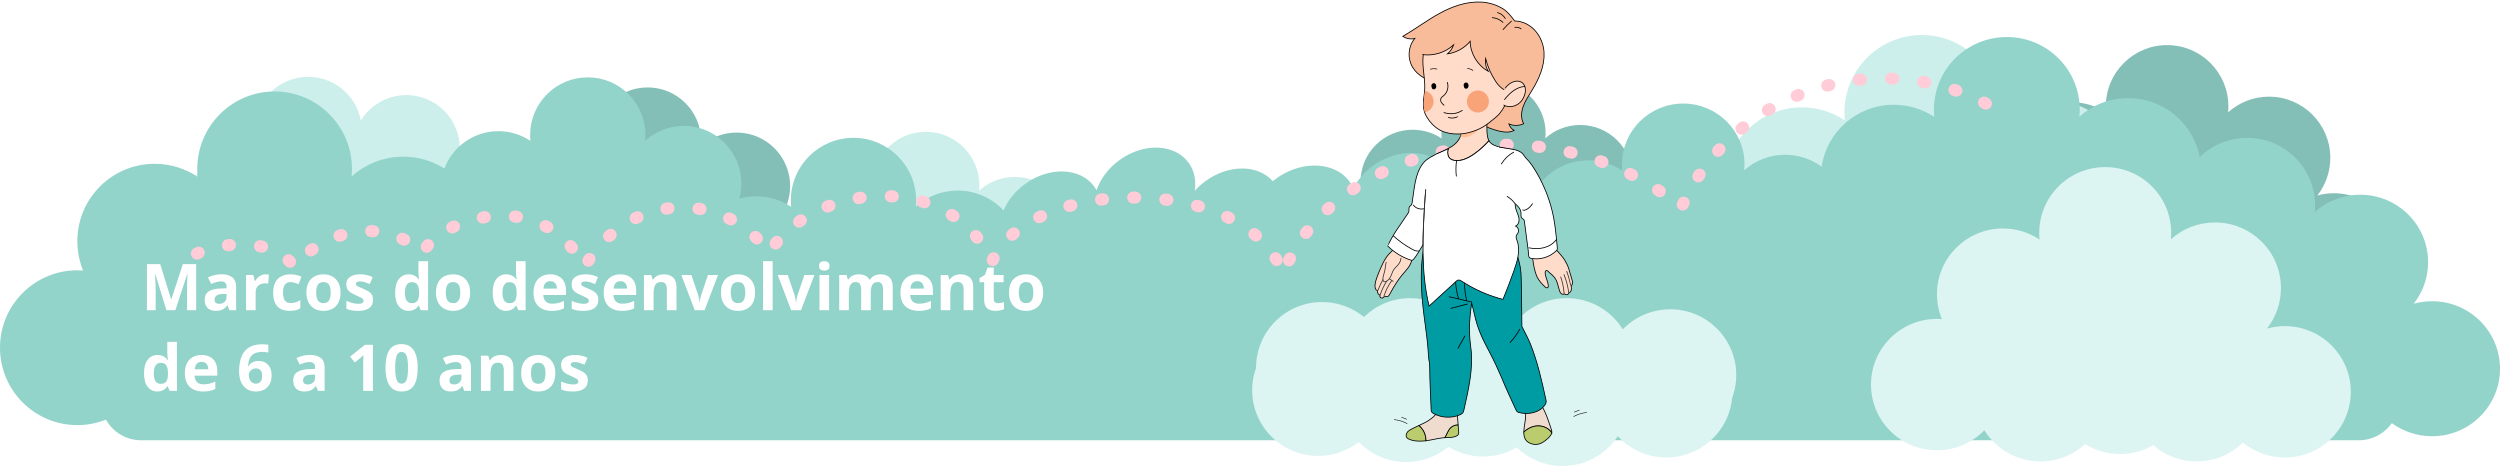 <svg width="1240" height="234" viewBox="0 0 1240 234" fill="none" xmlns="http://www.w3.org/2000/svg">
<path d="M1157.61 95.846C1154.76 95.846 1152 96.247 1149.39 96.981C1153.42 91.829 1155.83 85.348 1155.83 78.3C1155.83 61.535 1142.23 47.944 1125.44 47.944C1117.63 47.944 1110.51 50.892 1105.13 55.732C1105.22 54.742 1105.28 53.738 1105.28 52.722C1105.28 35.957 1091.67 22.367 1074.89 22.367C1058.11 22.367 1044.5 35.957 1044.5 52.722C1044.5 53.78 1044.56 54.825 1044.66 55.855C1039.83 52.622 1034.02 50.734 1027.77 50.734C1010.99 50.734 997.387 64.325 997.387 81.09C997.387 85.163 998.196 89.047 999.653 92.596C998.904 92.541 998.15 92.503 997.387 92.503C980.605 92.503 967 106.094 967 122.859C967 139.624 980.605 153.214 997.387 153.214C1005.96 153.214 1013.69 149.664 1019.22 143.963C1024.57 152.606 1034.15 158.367 1045.07 158.367C1053.02 158.367 1060.25 155.317 1065.66 150.329C1070.32 153.24 1075.83 154.929 1081.74 154.929C1087.3 154.929 1092.51 153.427 1097 150.819C1102.35 155.514 1109.36 158.367 1117.04 158.367C1125.33 158.367 1132.85 155.043 1138.33 149.661C1143.58 153.969 1150.29 156.557 1157.61 156.557C1174.4 156.557 1188 142.966 1188 126.201C1188 109.436 1174.4 95.846 1157.61 95.846Z" fill="#83BEB7"/>
<path d="M393.463 107.661C390.972 107.661 388.565 108.012 386.279 108.654C389.801 104.146 391.907 98.475 391.907 92.308C391.907 77.639 380.026 65.747 365.37 65.747C358.547 65.747 352.328 68.327 347.626 72.562C347.711 71.695 347.757 70.817 347.757 69.928C347.757 55.258 335.876 43.367 321.22 43.367C306.564 43.367 294.683 55.258 294.683 69.928C294.683 70.853 294.731 71.768 294.824 72.669C290.605 69.84 285.533 68.188 280.074 68.188C265.418 68.188 253.537 80.08 253.537 94.749C253.537 98.314 254.243 101.712 255.516 104.817C254.861 104.769 254.203 104.736 253.537 104.736C238.881 104.736 227 116.628 227 131.297C227 145.967 238.881 157.858 253.537 157.858C261.021 157.858 267.777 154.752 272.602 149.763C277.279 157.326 285.639 162.367 295.178 162.367C302.117 162.367 308.432 159.698 313.16 155.334C317.233 157.881 322.043 159.358 327.2 159.358C332.059 159.358 336.609 158.045 340.527 155.763C345.199 159.871 351.321 162.367 358.028 162.367C365.272 162.367 371.834 159.459 376.623 154.749C381.204 158.519 387.069 160.783 393.463 160.783C408.119 160.783 420 148.891 420 134.222C420 119.553 408.119 107.661 393.463 107.661Z" fill="#83BEB7"/>
<path d="M531.463 129.661C528.972 129.661 526.565 130.012 524.279 130.654C527.801 126.146 529.907 120.475 529.907 114.308C529.907 99.639 518.026 87.747 503.37 87.747C496.547 87.747 490.328 90.327 485.626 94.562C485.711 93.695 485.757 92.817 485.757 91.928C485.757 77.258 473.876 65.367 459.22 65.367C444.564 65.367 432.683 77.258 432.683 91.928C432.683 92.853 432.731 93.768 432.824 94.669C428.605 91.84 423.533 90.188 418.074 90.188C403.418 90.188 391.537 102.08 391.537 116.749C391.537 120.314 392.243 123.712 393.516 126.817C392.861 126.769 392.203 126.736 391.537 126.736C376.881 126.736 365 138.628 365 153.297C365 167.967 376.881 179.858 391.537 179.858C399.021 179.858 405.777 176.752 410.602 171.763C415.279 179.326 423.639 184.367 433.178 184.367C440.117 184.367 446.432 181.698 451.16 177.334C455.233 179.881 460.043 181.358 465.2 181.358C470.059 181.358 474.609 180.045 478.527 177.763C483.199 181.871 489.321 184.367 496.028 184.367C503.272 184.367 509.834 181.459 514.623 176.749C519.204 180.519 525.069 182.783 531.463 182.783C546.119 182.783 558 170.891 558 156.222C558 141.553 546.119 129.661 531.463 129.661Z" fill="#CDEFEB"/>
<path d="M232.831 80.531C230.44 81.233 228.229 82.247 226.216 83.507C228.328 78.19 228.751 72.155 227.015 66.238C222.886 52.162 208.137 44.096 194.074 48.221C187.527 50.142 182.285 54.368 178.967 59.755C178.804 58.9 178.601 58.045 178.35 57.191C174.221 43.115 159.473 35.049 145.41 39.175C131.346 43.301 123.294 58.056 127.423 72.133C127.684 73.021 127.987 73.885 128.33 74.723C123.485 73.196 118.153 73.039 112.915 74.576C98.852 78.702 90.799 93.458 94.929 107.534C95.932 110.954 97.567 114.015 99.662 116.637C99.02 116.775 98.379 116.929 97.74 117.117C83.677 121.242 75.624 135.998 79.754 150.074C83.884 164.15 98.632 172.216 112.695 168.09C119.877 165.983 125.485 161.101 128.71 154.955C135.327 160.896 144.768 163.379 153.921 160.694C160.58 158.74 165.888 154.402 169.196 148.883C173.822 150.181 178.853 150.244 183.801 148.792C188.464 147.424 192.46 144.883 195.577 141.59C201.217 144.217 207.793 144.888 214.23 143C221.18 140.961 226.659 136.323 229.928 130.456C235.385 132.784 241.65 133.305 247.786 131.505C261.849 127.379 269.901 112.624 265.772 98.548C261.642 84.472 246.894 76.406 232.831 80.531Z" fill="#CDEFEB"/>
<path d="M1057.64 110.296C1054.04 110.296 1050.56 110.804 1047.25 111.732C1052.34 105.216 1055.39 97.019 1055.39 88.106C1055.39 66.903 1038.21 49.715 1017.03 49.715C1007.16 49.715 998.173 53.443 991.377 59.564C991.5 58.312 991.566 57.043 991.566 55.758C991.566 34.555 974.391 17.367 953.204 17.367C932.018 17.367 914.843 34.555 914.843 55.758C914.843 57.095 914.912 58.417 915.046 59.719C908.947 55.631 901.614 53.243 893.723 53.243C872.536 53.243 855.361 70.431 855.361 91.634C855.361 96.786 856.383 101.697 858.222 106.186C857.276 106.116 856.325 106.069 855.361 106.069C834.175 106.069 817 123.257 817 144.46C817 165.662 834.175 182.851 855.361 182.851C866.181 182.851 875.947 178.361 882.922 171.15C889.683 182.081 901.768 189.367 915.558 189.367C925.589 189.367 934.717 185.51 941.553 179.201C947.441 182.883 954.394 185.019 961.849 185.019C968.873 185.019 975.451 183.12 981.114 179.821C987.868 185.759 996.717 189.367 1006.41 189.367C1016.89 189.367 1026.37 185.163 1033.29 178.356C1039.92 183.805 1048.4 187.078 1057.64 187.078C1078.82 187.078 1096 169.89 1096 148.687C1096 127.484 1078.82 110.296 1057.64 110.296Z" fill="#CDEFEB"/>
<path d="M811.151 102.5C808.724 102.5 806.379 102.839 804.152 103.46C807.584 99.103 809.635 93.623 809.635 87.663C809.635 73.487 798.062 61.995 783.785 61.995C777.139 61.995 771.081 64.488 766.501 68.58C766.584 67.743 766.629 66.894 766.629 66.035C766.629 51.859 755.055 40.367 740.779 40.367C726.503 40.367 714.93 51.859 714.93 66.035C714.93 66.93 714.977 67.813 715.067 68.684C710.957 65.95 706.016 64.354 700.699 64.354C686.422 64.354 674.849 75.846 674.849 90.022C674.849 93.467 675.537 96.75 676.777 99.752C676.14 99.705 675.498 99.673 674.849 99.673C660.573 99.673 649 111.165 649 125.342C649 139.518 660.573 151.01 674.849 151.01C682.14 151.01 688.721 148.008 693.42 143.187C697.976 150.496 706.12 155.367 715.412 155.367C722.171 155.367 728.322 152.788 732.928 148.57C736.896 151.032 741.581 152.459 746.604 152.459C751.338 152.459 755.77 151.19 759.586 148.985C764.137 152.954 770.1 155.367 776.634 155.367C783.69 155.367 790.082 152.556 794.747 148.005C799.209 151.648 804.922 153.836 811.151 153.836C825.427 153.836 837 142.344 837 128.168C837 113.992 825.427 102.5 811.151 102.5Z" fill="#83BEB7"/>
<path fill-rule="evenodd" clip-rule="evenodd" d="M1081.55 218.367H70C62.503 218.367 55.969 214.241 52.545 208.137C48.158 209.887 43.373 210.851 38.361 210.851C17.175 210.851 0 193.662 0 172.46C0 151.257 17.175 134.069 38.361 134.069C39.325 134.069 40.276 134.116 41.222 134.186C39.383 129.697 38.361 124.786 38.361 119.634C38.361 98.431 55.536 81.243 76.723 81.243C84.614 81.243 91.947 83.631 98.046 87.719C97.912 86.417 97.843 85.095 97.843 83.758C97.843 62.555 115.018 45.367 136.204 45.367C157.391 45.367 174.566 62.555 174.566 83.758C174.566 85.043 174.5 86.312 174.377 87.564C181.173 81.443 190.164 77.715 200.027 77.715C207.521 77.715 214.512 79.865 220.42 83.583C224.492 72.764 234.945 65.066 247.198 65.066C253.082 65.066 258.549 66.842 263.095 69.885C262.995 68.916 262.944 67.932 262.944 66.937C262.944 51.158 275.748 38.367 291.543 38.367C307.338 38.367 320.142 51.158 320.142 66.937C320.142 67.893 320.093 68.838 320.001 69.77C325.068 65.214 331.771 62.44 339.124 62.44C354.919 62.44 367.724 75.231 367.724 91.01C367.724 93.607 367.376 96.123 366.724 98.513C369.403 97.762 372.229 97.36 375.148 97.36C381.541 97.36 387.481 99.289 392.42 102.593C392.312 101.541 392.256 100.473 392.256 99.392C392.256 82.257 406.169 68.367 423.33 68.367C440.492 68.367 454.405 82.257 454.405 99.392C454.405 100.43 454.351 101.456 454.251 102.468C459.757 97.522 467.04 94.509 475.029 94.509C484.009 94.509 492.1 98.312 497.773 104.393C499.84 99.491 503.495 94.82 508.506 91.192C520.562 82.465 535.902 83.079 542.77 92.565C543.186 93.14 543.56 93.735 543.895 94.346C545.78 88.808 549.689 83.436 555.301 79.373C567.357 70.645 582.698 71.259 589.565 80.745C592.452 84.733 593.375 89.654 592.587 94.667C594.167 92.89 595.983 91.229 598.032 89.746C609.545 81.412 624.052 81.596 631.317 89.89C632.892 88.575 634.631 87.373 636.52 86.317C649.511 79.054 664.675 81.453 670.39 91.675C670.736 92.295 671.038 92.929 671.3 93.575C673.817 88.294 678.326 83.415 684.374 80.034C697.365 72.771 712.529 75.17 718.244 85.392C720.646 89.689 720.989 94.684 719.622 99.571C721.398 97.991 723.396 96.553 725.604 95.319C738.261 88.243 752.98 90.338 759.014 99.903C763.102 88.049 774.434 79.526 787.773 79.526C794.024 79.526 799.833 81.399 804.663 84.608C804.558 83.586 804.503 82.549 804.503 81.499C804.503 64.857 818.107 51.367 834.889 51.367C851.672 51.367 865.276 64.857 865.276 81.499C865.276 82.508 865.224 83.504 865.126 84.487C870.51 79.683 877.632 76.756 885.445 76.756C892.223 76.756 898.484 78.957 903.538 82.678C906.076 65.299 921.131 51.949 939.323 51.949C946.762 51.949 953.674 54.184 959.423 58.011C959.297 56.791 959.232 55.555 959.232 54.302C959.232 34.456 975.422 18.367 995.393 18.367C1015.36 18.367 1031.55 34.456 1031.55 54.302C1031.55 55.505 1031.49 56.693 1031.38 57.866C1037.78 52.136 1046.26 48.646 1055.56 48.646C1073.22 48.646 1087.93 61.234 1091.09 77.875C1097.16 71.992 1105.46 68.367 1114.61 68.367C1133.21 68.367 1148.29 83.356 1148.29 101.847C1148.29 102.968 1148.23 104.075 1148.13 105.167C1154.09 99.829 1161.99 96.577 1170.65 96.577C1189.26 96.577 1204.34 111.567 1204.34 130.058C1204.34 137.831 1201.66 144.98 1197.19 150.662C1200.09 149.852 1203.15 149.41 1206.31 149.41C1224.92 149.41 1240 164.4 1240 182.89C1240 201.381 1224.92 216.371 1206.31 216.371C1198.85 216.371 1191.95 213.955 1186.36 209.869C1182.74 215.009 1176.76 218.367 1170 218.367H1161.33H1081.55Z" fill="#92D3CA"/>
<path d="M82.547 153.868L77.047 135.946H76.906C76.927 136.373 76.958 137.019 77 137.884C77.052 138.738 77.099 139.649 77.141 140.618C77.182 141.587 77.203 142.462 77.203 143.243V153.868H72.875V131.024H79.469L84.875 148.493H84.969L90.703 131.024H97.297V153.868H92.781V143.056C92.781 142.337 92.792 141.509 92.812 140.571C92.844 139.634 92.88 138.743 92.922 137.899C92.963 137.045 92.995 136.405 93.016 135.978H92.875L86.984 153.868H82.547ZM109.844 136.04C112.188 136.04 113.984 136.55 115.234 137.571C116.484 138.592 117.109 140.144 117.109 142.228V153.868H113.781L112.859 151.493H112.734C112.234 152.118 111.724 152.629 111.203 153.024C110.682 153.42 110.083 153.712 109.406 153.899C108.729 154.087 107.906 154.181 106.938 154.181C105.906 154.181 104.979 153.983 104.156 153.587C103.344 153.191 102.703 152.587 102.234 151.774C101.766 150.951 101.531 149.91 101.531 148.649C101.531 146.795 102.182 145.431 103.484 144.556C104.786 143.67 106.74 143.181 109.344 143.087L112.375 142.993V142.228C112.375 141.311 112.135 140.639 111.656 140.212C111.177 139.785 110.51 139.571 109.656 139.571C108.812 139.571 107.984 139.691 107.172 139.931C106.359 140.17 105.547 140.472 104.734 140.837L103.156 137.618C104.083 137.129 105.12 136.743 106.266 136.462C107.422 136.181 108.615 136.04 109.844 136.04ZM112.375 145.774L110.531 145.837C108.99 145.879 107.917 146.155 107.312 146.665C106.719 147.175 106.422 147.847 106.422 148.681C106.422 149.41 106.635 149.931 107.062 150.243C107.49 150.545 108.047 150.696 108.734 150.696C109.755 150.696 110.615 150.394 111.312 149.79C112.021 149.186 112.375 148.326 112.375 147.212V145.774ZM131.781 136.071C132.021 136.071 132.297 136.087 132.609 136.118C132.932 136.139 133.193 136.17 133.391 136.212L133.031 140.681C132.875 140.629 132.651 140.592 132.359 140.571C132.078 140.54 131.833 140.524 131.625 140.524C131.01 140.524 130.411 140.603 129.828 140.759C129.255 140.915 128.74 141.17 128.281 141.524C127.823 141.868 127.458 142.326 127.188 142.899C126.927 143.462 126.797 144.155 126.797 144.978V153.868H122.031V136.399H125.641L126.344 139.337H126.578C126.922 138.743 127.349 138.201 127.859 137.712C128.38 137.212 128.969 136.816 129.625 136.524C130.292 136.222 131.01 136.071 131.781 136.071ZM143.656 154.181C141.927 154.181 140.453 153.868 139.234 153.243C138.016 152.608 137.089 151.629 136.453 150.306C135.818 148.983 135.5 147.29 135.5 145.228C135.5 143.092 135.859 141.353 136.578 140.009C137.307 138.655 138.312 137.66 139.594 137.024C140.885 136.389 142.38 136.071 144.078 136.071C145.286 136.071 146.328 136.191 147.203 136.431C148.089 136.66 148.859 136.936 149.516 137.259L148.109 140.946C147.359 140.644 146.661 140.399 146.016 140.212C145.37 140.014 144.724 139.915 144.078 139.915C143.245 139.915 142.552 140.113 142 140.509C141.448 140.894 141.036 141.478 140.766 142.259C140.495 143.04 140.359 144.019 140.359 145.196C140.359 146.353 140.505 147.311 140.797 148.071C141.089 148.832 141.51 149.399 142.062 149.774C142.615 150.139 143.286 150.321 144.078 150.321C145.068 150.321 145.948 150.191 146.719 149.931C147.49 149.66 148.24 149.285 148.969 148.806V152.884C148.24 153.342 147.474 153.67 146.672 153.868C145.88 154.076 144.875 154.181 143.656 154.181ZM168.906 145.103C168.906 146.561 168.708 147.853 168.312 148.978C167.927 150.103 167.359 151.056 166.609 151.837C165.87 152.608 164.974 153.191 163.922 153.587C162.88 153.983 161.703 154.181 160.391 154.181C159.161 154.181 158.031 153.983 157 153.587C155.979 153.191 155.089 152.608 154.328 151.837C153.578 151.056 152.995 150.103 152.578 148.978C152.172 147.853 151.969 146.561 151.969 145.103C151.969 143.165 152.312 141.524 153 140.181C153.688 138.837 154.667 137.816 155.938 137.118C157.208 136.42 158.724 136.071 160.484 136.071C162.12 136.071 163.568 136.42 164.828 137.118C166.099 137.816 167.094 138.837 167.812 140.181C168.542 141.524 168.906 143.165 168.906 145.103ZM156.828 145.103C156.828 146.248 156.953 147.212 157.203 147.993C157.453 148.774 157.844 149.363 158.375 149.759C158.906 150.155 159.599 150.353 160.453 150.353C161.297 150.353 161.979 150.155 162.5 149.759C163.031 149.363 163.417 148.774 163.656 147.993C163.906 147.212 164.031 146.248 164.031 145.103C164.031 143.946 163.906 142.988 163.656 142.228C163.417 141.457 163.031 140.879 162.5 140.493C161.969 140.108 161.276 139.915 160.422 139.915C159.161 139.915 158.245 140.347 157.672 141.212C157.109 142.076 156.828 143.373 156.828 145.103ZM185.031 148.681C185.031 149.868 184.75 150.873 184.188 151.696C183.635 152.509 182.807 153.129 181.703 153.556C180.599 153.972 179.224 154.181 177.578 154.181C176.359 154.181 175.312 154.103 174.438 153.946C173.573 153.79 172.698 153.53 171.812 153.165V149.228C172.76 149.655 173.776 150.009 174.859 150.29C175.953 150.561 176.911 150.696 177.734 150.696C178.661 150.696 179.323 150.561 179.719 150.29C180.125 150.009 180.328 149.644 180.328 149.196C180.328 148.905 180.245 148.644 180.078 148.415C179.922 148.175 179.578 147.91 179.047 147.618C178.516 147.316 177.682 146.925 176.547 146.446C175.453 145.988 174.552 145.524 173.844 145.056C173.146 144.587 172.625 144.035 172.281 143.399C171.948 142.754 171.781 141.936 171.781 140.946C171.781 139.332 172.406 138.118 173.656 137.306C174.917 136.483 176.599 136.071 178.703 136.071C179.786 136.071 180.818 136.181 181.797 136.399C182.786 136.618 183.802 136.967 184.844 137.446L183.406 140.884C182.542 140.509 181.724 140.201 180.953 139.962C180.193 139.722 179.417 139.603 178.625 139.603C177.927 139.603 177.401 139.696 177.047 139.884C176.693 140.071 176.516 140.358 176.516 140.743C176.516 141.024 176.604 141.274 176.781 141.493C176.969 141.712 177.323 141.957 177.844 142.228C178.375 142.488 179.151 142.826 180.172 143.243C181.161 143.649 182.021 144.076 182.75 144.524C183.479 144.962 184.042 145.509 184.438 146.165C184.833 146.811 185.031 147.649 185.031 148.681ZM202.594 154.181C200.646 154.181 199.057 153.42 197.828 151.899C196.609 150.368 196 148.123 196 145.165C196 142.175 196.62 139.915 197.859 138.384C199.099 136.842 200.719 136.071 202.719 136.071C203.552 136.071 204.286 136.186 204.922 136.415C205.557 136.644 206.104 136.951 206.562 137.337C207.031 137.722 207.427 138.155 207.75 138.634H207.906C207.844 138.3 207.766 137.811 207.672 137.165C207.589 136.509 207.547 135.837 207.547 135.149V129.556H212.328V153.868H208.672L207.75 151.603H207.547C207.245 152.082 206.865 152.519 206.406 152.915C205.958 153.3 205.422 153.608 204.797 153.837C204.172 154.066 203.438 154.181 202.594 154.181ZM204.266 150.384C205.568 150.384 206.484 149.998 207.016 149.228C207.557 148.446 207.844 147.274 207.875 145.712V145.196C207.875 143.498 207.615 142.201 207.094 141.306C206.573 140.399 205.604 139.946 204.188 139.946C203.135 139.946 202.312 140.399 201.719 141.306C201.125 142.212 200.828 143.519 200.828 145.228C200.828 146.936 201.125 148.222 201.719 149.087C202.323 149.951 203.172 150.384 204.266 150.384ZM233.188 145.103C233.188 146.561 232.99 147.853 232.594 148.978C232.208 150.103 231.641 151.056 230.891 151.837C230.151 152.608 229.255 153.191 228.203 153.587C227.161 153.983 225.984 154.181 224.672 154.181C223.443 154.181 222.312 153.983 221.281 153.587C220.26 153.191 219.37 152.608 218.609 151.837C217.859 151.056 217.276 150.103 216.859 148.978C216.453 147.853 216.25 146.561 216.25 145.103C216.25 143.165 216.594 141.524 217.281 140.181C217.969 138.837 218.948 137.816 220.219 137.118C221.49 136.42 223.005 136.071 224.766 136.071C226.401 136.071 227.849 136.42 229.109 137.118C230.38 137.816 231.375 138.837 232.094 140.181C232.823 141.524 233.188 143.165 233.188 145.103ZM221.109 145.103C221.109 146.248 221.234 147.212 221.484 147.993C221.734 148.774 222.125 149.363 222.656 149.759C223.188 150.155 223.88 150.353 224.734 150.353C225.578 150.353 226.26 150.155 226.781 149.759C227.312 149.363 227.698 148.774 227.938 147.993C228.188 147.212 228.312 146.248 228.312 145.103C228.312 143.946 228.188 142.988 227.938 142.228C227.698 141.457 227.312 140.879 226.781 140.493C226.25 140.108 225.557 139.915 224.703 139.915C223.443 139.915 222.526 140.347 221.953 141.212C221.391 142.076 221.109 143.373 221.109 145.103ZM250.969 154.181C249.021 154.181 247.432 153.42 246.203 151.899C244.984 150.368 244.375 148.123 244.375 145.165C244.375 142.175 244.995 139.915 246.234 138.384C247.474 136.842 249.094 136.071 251.094 136.071C251.927 136.071 252.661 136.186 253.297 136.415C253.932 136.644 254.479 136.951 254.938 137.337C255.406 137.722 255.802 138.155 256.125 138.634H256.281C256.219 138.3 256.141 137.811 256.047 137.165C255.964 136.509 255.922 135.837 255.922 135.149V129.556H260.703V153.868H257.047L256.125 151.603H255.922C255.62 152.082 255.24 152.519 254.781 152.915C254.333 153.3 253.797 153.608 253.172 153.837C252.547 154.066 251.812 154.181 250.969 154.181ZM252.641 150.384C253.943 150.384 254.859 149.998 255.391 149.228C255.932 148.446 256.219 147.274 256.25 145.712V145.196C256.25 143.498 255.99 142.201 255.469 141.306C254.948 140.399 253.979 139.946 252.562 139.946C251.51 139.946 250.688 140.399 250.094 141.306C249.5 142.212 249.203 143.519 249.203 145.228C249.203 146.936 249.5 148.222 250.094 149.087C250.698 149.951 251.547 150.384 252.641 150.384ZM272.891 136.071C274.505 136.071 275.896 136.384 277.062 137.009C278.229 137.623 279.13 138.519 279.766 139.696C280.401 140.873 280.719 142.311 280.719 144.009V146.321H269.453C269.505 147.665 269.906 148.722 270.656 149.493C271.417 150.254 272.469 150.634 273.812 150.634C274.927 150.634 275.948 150.519 276.875 150.29C277.802 150.061 278.755 149.717 279.734 149.259V152.946C278.87 153.373 277.964 153.686 277.016 153.884C276.078 154.082 274.938 154.181 273.594 154.181C271.844 154.181 270.292 153.858 268.938 153.212C267.594 152.566 266.536 151.582 265.766 150.259C265.005 148.936 264.625 147.269 264.625 145.259C264.625 143.217 264.969 141.519 265.656 140.165C266.354 138.8 267.323 137.78 268.562 137.103C269.802 136.415 271.245 136.071 272.891 136.071ZM272.922 139.462C271.995 139.462 271.224 139.759 270.609 140.353C270.005 140.946 269.656 141.879 269.562 143.149H276.25C276.24 142.441 276.109 141.811 275.859 141.259C275.62 140.707 275.255 140.269 274.766 139.946C274.286 139.623 273.672 139.462 272.922 139.462ZM296.781 148.681C296.781 149.868 296.5 150.873 295.938 151.696C295.385 152.509 294.557 153.129 293.453 153.556C292.349 153.972 290.974 154.181 289.328 154.181C288.109 154.181 287.062 154.103 286.188 153.946C285.323 153.79 284.448 153.53 283.562 153.165V149.228C284.51 149.655 285.526 150.009 286.609 150.29C287.703 150.561 288.661 150.696 289.484 150.696C290.411 150.696 291.073 150.561 291.469 150.29C291.875 150.009 292.078 149.644 292.078 149.196C292.078 148.905 291.995 148.644 291.828 148.415C291.672 148.175 291.328 147.91 290.797 147.618C290.266 147.316 289.432 146.925 288.297 146.446C287.203 145.988 286.302 145.524 285.594 145.056C284.896 144.587 284.375 144.035 284.031 143.399C283.698 142.754 283.531 141.936 283.531 140.946C283.531 139.332 284.156 138.118 285.406 137.306C286.667 136.483 288.349 136.071 290.453 136.071C291.536 136.071 292.568 136.181 293.547 136.399C294.536 136.618 295.552 136.967 296.594 137.446L295.156 140.884C294.292 140.509 293.474 140.201 292.703 139.962C291.943 139.722 291.167 139.603 290.375 139.603C289.677 139.603 289.151 139.696 288.797 139.884C288.443 140.071 288.266 140.358 288.266 140.743C288.266 141.024 288.354 141.274 288.531 141.493C288.719 141.712 289.073 141.957 289.594 142.228C290.125 142.488 290.901 142.826 291.922 143.243C292.911 143.649 293.771 144.076 294.5 144.524C295.229 144.962 295.792 145.509 296.188 146.165C296.583 146.811 296.781 147.649 296.781 148.681ZM307.703 136.071C309.318 136.071 310.708 136.384 311.875 137.009C313.042 137.623 313.943 138.519 314.578 139.696C315.214 140.873 315.531 142.311 315.531 144.009V146.321H304.266C304.318 147.665 304.719 148.722 305.469 149.493C306.229 150.254 307.281 150.634 308.625 150.634C309.74 150.634 310.76 150.519 311.688 150.29C312.615 150.061 313.568 149.717 314.547 149.259V152.946C313.682 153.373 312.776 153.686 311.828 153.884C310.891 154.082 309.75 154.181 308.406 154.181C306.656 154.181 305.104 153.858 303.75 153.212C302.406 152.566 301.349 151.582 300.578 150.259C299.818 148.936 299.438 147.269 299.438 145.259C299.438 143.217 299.781 141.519 300.469 140.165C301.167 138.8 302.135 137.78 303.375 137.103C304.615 136.415 306.057 136.071 307.703 136.071ZM307.734 139.462C306.807 139.462 306.036 139.759 305.422 140.353C304.818 140.946 304.469 141.879 304.375 143.149H311.062C311.052 142.441 310.922 141.811 310.672 141.259C310.432 140.707 310.068 140.269 309.578 139.946C309.099 139.623 308.484 139.462 307.734 139.462ZM329.328 136.071C331.193 136.071 332.693 136.582 333.828 137.603C334.964 138.613 335.531 140.238 335.531 142.478V153.868H330.766V143.665C330.766 142.415 330.536 141.472 330.078 140.837C329.63 140.201 328.922 139.884 327.953 139.884C326.495 139.884 325.5 140.379 324.969 141.368C324.438 142.358 324.172 143.785 324.172 145.649V153.868H319.406V136.399H323.047L323.688 138.634H323.953C324.328 138.03 324.792 137.54 325.344 137.165C325.906 136.79 326.526 136.514 327.203 136.337C327.891 136.16 328.599 136.071 329.328 136.071ZM344.594 153.868L337.938 136.399H342.922L346.297 146.353C346.484 146.936 346.63 147.55 346.734 148.196C346.849 148.842 346.927 149.42 346.969 149.931H347.094C347.125 149.379 347.198 148.79 347.312 148.165C347.438 147.54 347.599 146.936 347.797 146.353L351.156 136.399H356.141L349.484 153.868H344.594ZM374.531 145.103C374.531 146.561 374.333 147.853 373.938 148.978C373.552 150.103 372.984 151.056 372.234 151.837C371.495 152.608 370.599 153.191 369.547 153.587C368.505 153.983 367.328 154.181 366.016 154.181C364.786 154.181 363.656 153.983 362.625 153.587C361.604 153.191 360.714 152.608 359.953 151.837C359.203 151.056 358.62 150.103 358.203 148.978C357.797 147.853 357.594 146.561 357.594 145.103C357.594 143.165 357.938 141.524 358.625 140.181C359.312 138.837 360.292 137.816 361.562 137.118C362.833 136.42 364.349 136.071 366.109 136.071C367.745 136.071 369.193 136.42 370.453 137.118C371.724 137.816 372.719 138.837 373.438 140.181C374.167 141.524 374.531 143.165 374.531 145.103ZM362.453 145.103C362.453 146.248 362.578 147.212 362.828 147.993C363.078 148.774 363.469 149.363 364 149.759C364.531 150.155 365.224 150.353 366.078 150.353C366.922 150.353 367.604 150.155 368.125 149.759C368.656 149.363 369.042 148.774 369.281 147.993C369.531 147.212 369.656 146.248 369.656 145.103C369.656 143.946 369.531 142.988 369.281 142.228C369.042 141.457 368.656 140.879 368.125 140.493C367.594 140.108 366.901 139.915 366.047 139.915C364.786 139.915 363.87 140.347 363.297 141.212C362.734 142.076 362.453 143.373 362.453 145.103ZM383.234 153.868H378.469V129.556H383.234V153.868ZM392.406 153.868L385.75 136.399H390.734L394.109 146.353C394.297 146.936 394.443 147.55 394.547 148.196C394.661 148.842 394.74 149.42 394.781 149.931H394.906C394.938 149.379 395.01 148.79 395.125 148.165C395.25 147.54 395.411 146.936 395.609 146.353L398.969 136.399H403.953L397.297 153.868H392.406ZM411.234 136.399V153.868H406.469V136.399H411.234ZM408.859 129.556C409.568 129.556 410.177 129.722 410.688 130.056C411.198 130.379 411.453 130.988 411.453 131.884C411.453 132.769 411.198 133.384 410.688 133.728C410.177 134.061 409.568 134.228 408.859 134.228C408.141 134.228 407.526 134.061 407.016 133.728C406.516 133.384 406.266 132.769 406.266 131.884C406.266 130.988 406.516 130.379 407.016 130.056C407.526 129.722 408.141 129.556 408.859 129.556ZM436.766 136.071C438.745 136.071 440.24 136.582 441.25 137.603C442.271 138.613 442.781 140.238 442.781 142.478V153.868H438V143.665C438 142.415 437.786 141.472 437.359 140.837C436.932 140.201 436.271 139.884 435.375 139.884C434.115 139.884 433.219 140.337 432.688 141.243C432.156 142.139 431.891 143.425 431.891 145.103V153.868H427.125V143.665C427.125 142.832 427.031 142.134 426.844 141.571C426.656 141.009 426.37 140.587 425.984 140.306C425.599 140.024 425.104 139.884 424.5 139.884C423.615 139.884 422.917 140.108 422.406 140.556C421.906 140.993 421.547 141.644 421.328 142.509C421.12 143.363 421.016 144.41 421.016 145.649V153.868H416.25V136.399H419.891L420.531 138.634H420.797C421.151 138.03 421.594 137.54 422.125 137.165C422.667 136.79 423.26 136.514 423.906 136.337C424.552 136.16 425.208 136.071 425.875 136.071C427.156 136.071 428.24 136.28 429.125 136.696C430.021 137.113 430.708 137.759 431.188 138.634H431.609C432.13 137.738 432.865 137.087 433.812 136.681C434.771 136.274 435.755 136.071 436.766 136.071ZM454.891 136.071C456.505 136.071 457.896 136.384 459.062 137.009C460.229 137.623 461.13 138.519 461.766 139.696C462.401 140.873 462.719 142.311 462.719 144.009V146.321H451.453C451.505 147.665 451.906 148.722 452.656 149.493C453.417 150.254 454.469 150.634 455.812 150.634C456.927 150.634 457.948 150.519 458.875 150.29C459.802 150.061 460.755 149.717 461.734 149.259V152.946C460.87 153.373 459.964 153.686 459.016 153.884C458.078 154.082 456.938 154.181 455.594 154.181C453.844 154.181 452.292 153.858 450.938 153.212C449.594 152.566 448.536 151.582 447.766 150.259C447.005 148.936 446.625 147.269 446.625 145.259C446.625 143.217 446.969 141.519 447.656 140.165C448.354 138.8 449.323 137.78 450.562 137.103C451.802 136.415 453.245 136.071 454.891 136.071ZM454.922 139.462C453.995 139.462 453.224 139.759 452.609 140.353C452.005 140.946 451.656 141.879 451.562 143.149H458.25C458.24 142.441 458.109 141.811 457.859 141.259C457.62 140.707 457.255 140.269 456.766 139.946C456.286 139.623 455.672 139.462 454.922 139.462ZM476.516 136.071C478.38 136.071 479.88 136.582 481.016 137.603C482.151 138.613 482.719 140.238 482.719 142.478V153.868H477.953V143.665C477.953 142.415 477.724 141.472 477.266 140.837C476.818 140.201 476.109 139.884 475.141 139.884C473.682 139.884 472.688 140.379 472.156 141.368C471.625 142.358 471.359 143.785 471.359 145.649V153.868H466.594V136.399H470.234L470.875 138.634H471.141C471.516 138.03 471.979 137.54 472.531 137.165C473.094 136.79 473.714 136.514 474.391 136.337C475.078 136.16 475.786 136.071 476.516 136.071ZM494.984 150.384C495.505 150.384 496.01 150.332 496.5 150.228C497 150.123 497.495 149.993 497.984 149.837V153.384C497.474 153.613 496.839 153.8 496.078 153.946C495.328 154.103 494.505 154.181 493.609 154.181C492.568 154.181 491.63 154.014 490.797 153.681C489.974 153.337 489.323 152.748 488.844 151.915C488.375 151.071 488.141 149.899 488.141 148.399V139.978H485.859V137.962L488.484 136.368L489.859 132.681H492.906V136.399H497.797V139.978H492.906V148.399C492.906 149.066 493.094 149.566 493.469 149.899C493.854 150.222 494.359 150.384 494.984 150.384ZM517.406 145.103C517.406 146.561 517.208 147.853 516.812 148.978C516.427 150.103 515.859 151.056 515.109 151.837C514.37 152.608 513.474 153.191 512.422 153.587C511.38 153.983 510.203 154.181 508.891 154.181C507.661 154.181 506.531 153.983 505.5 153.587C504.479 153.191 503.589 152.608 502.828 151.837C502.078 151.056 501.495 150.103 501.078 148.978C500.672 147.853 500.469 146.561 500.469 145.103C500.469 143.165 500.812 141.524 501.5 140.181C502.188 138.837 503.167 137.816 504.438 137.118C505.708 136.42 507.224 136.071 508.984 136.071C510.62 136.071 512.068 136.42 513.328 137.118C514.599 137.816 515.594 138.837 516.312 140.181C517.042 141.524 517.406 143.165 517.406 145.103ZM505.328 145.103C505.328 146.248 505.453 147.212 505.703 147.993C505.953 148.774 506.344 149.363 506.875 149.759C507.406 150.155 508.099 150.353 508.953 150.353C509.797 150.353 510.479 150.155 511 149.759C511.531 149.363 511.917 148.774 512.156 147.993C512.406 147.212 512.531 146.248 512.531 145.103C512.531 143.946 512.406 142.988 512.156 142.228C511.917 141.457 511.531 140.879 511 140.493C510.469 140.108 509.776 139.915 508.922 139.915C507.661 139.915 506.745 140.347 506.172 141.212C505.609 142.076 505.328 143.373 505.328 145.103ZM78.031 194.181C76.083 194.181 74.495 193.42 73.266 191.899C72.047 190.368 71.438 188.123 71.438 185.165C71.438 182.175 72.057 179.915 73.297 178.384C74.537 176.842 76.156 176.071 78.156 176.071C78.99 176.071 79.724 176.186 80.359 176.415C80.995 176.644 81.542 176.951 82 177.337C82.469 177.722 82.865 178.155 83.188 178.634H83.344C83.281 178.3 83.203 177.811 83.109 177.165C83.026 176.509 82.984 175.837 82.984 175.149V169.556H87.766V193.868H84.109L83.188 191.603H82.984C82.682 192.082 82.302 192.519 81.844 192.915C81.396 193.3 80.859 193.608 80.234 193.837C79.609 194.066 78.875 194.181 78.031 194.181ZM79.703 190.384C81.005 190.384 81.922 189.998 82.453 189.228C82.995 188.446 83.281 187.274 83.312 185.712V185.196C83.312 183.498 83.052 182.201 82.531 181.306C82.01 180.399 81.042 179.946 79.625 179.946C78.573 179.946 77.75 180.399 77.156 181.306C76.562 182.212 76.266 183.519 76.266 185.228C76.266 186.936 76.562 188.222 77.156 189.087C77.76 189.951 78.609 190.384 79.703 190.384ZM99.953 176.071C101.568 176.071 102.958 176.384 104.125 177.009C105.292 177.623 106.193 178.519 106.828 179.696C107.464 180.873 107.781 182.311 107.781 184.009V186.321H96.516C96.568 187.665 96.969 188.722 97.719 189.493C98.479 190.254 99.531 190.634 100.875 190.634C101.99 190.634 103.01 190.519 103.938 190.29C104.865 190.061 105.818 189.717 106.797 189.259V192.946C105.932 193.373 105.026 193.686 104.078 193.884C103.141 194.082 102 194.181 100.656 194.181C98.906 194.181 97.354 193.858 96 193.212C94.656 192.566 93.599 191.582 92.828 190.259C92.068 188.936 91.688 187.269 91.688 185.259C91.688 183.217 92.031 181.519 92.719 180.165C93.417 178.8 94.385 177.78 95.625 177.103C96.865 176.415 98.307 176.071 99.953 176.071ZM99.984 179.462C99.057 179.462 98.287 179.759 97.672 180.353C97.068 180.946 96.719 181.879 96.625 183.149H103.312C103.302 182.441 103.172 181.811 102.922 181.259C102.682 180.707 102.318 180.269 101.828 179.946C101.349 179.623 100.734 179.462 99.984 179.462ZM118.594 184.165C118.594 182.853 118.688 181.556 118.875 180.274C119.073 178.983 119.411 177.769 119.891 176.634C120.37 175.488 121.042 174.478 121.906 173.603C122.771 172.717 123.87 172.024 125.203 171.524C126.536 171.014 128.151 170.759 130.047 170.759C130.495 170.759 131.016 170.78 131.609 170.821C132.214 170.853 132.714 170.91 133.109 170.993V174.853C132.693 174.759 132.245 174.686 131.766 174.634C131.297 174.571 130.828 174.54 130.359 174.54C128.464 174.54 126.995 174.842 125.953 175.446C124.922 176.05 124.193 176.889 123.766 177.962C123.349 179.024 123.104 180.264 123.031 181.681H123.234C123.526 181.17 123.891 180.717 124.328 180.321C124.776 179.925 125.318 179.613 125.953 179.384C126.589 179.144 127.333 179.024 128.188 179.024C129.521 179.024 130.677 179.311 131.656 179.884C132.635 180.446 133.391 181.264 133.922 182.337C134.453 183.41 134.719 184.717 134.719 186.259C134.719 187.905 134.401 189.321 133.766 190.509C133.13 191.696 132.229 192.608 131.062 193.243C129.906 193.868 128.531 194.181 126.938 194.181C125.771 194.181 124.682 193.983 123.672 193.587C122.661 193.181 121.776 192.566 121.016 191.743C120.255 190.92 119.661 189.884 119.234 188.634C118.807 187.373 118.594 185.884 118.594 184.165ZM126.844 190.321C127.792 190.321 128.562 189.998 129.156 189.353C129.75 188.707 130.047 187.696 130.047 186.321C130.047 185.207 129.786 184.332 129.266 183.696C128.755 183.05 127.979 182.728 126.938 182.728C126.229 182.728 125.604 182.889 125.062 183.212C124.531 183.524 124.12 183.925 123.828 184.415C123.536 184.894 123.391 185.389 123.391 185.899C123.391 186.431 123.464 186.957 123.609 187.478C123.755 187.998 123.974 188.472 124.266 188.899C124.557 189.326 124.917 189.67 125.344 189.931C125.781 190.191 126.281 190.321 126.844 190.321ZM153.75 176.04C156.094 176.04 157.891 176.55 159.141 177.571C160.391 178.592 161.016 180.144 161.016 182.228V193.868H157.688L156.766 191.493H156.641C156.141 192.118 155.63 192.629 155.109 193.024C154.589 193.42 153.99 193.712 153.312 193.899C152.635 194.087 151.812 194.181 150.844 194.181C149.812 194.181 148.885 193.983 148.062 193.587C147.25 193.191 146.609 192.587 146.141 191.774C145.672 190.951 145.438 189.91 145.438 188.649C145.438 186.795 146.089 185.431 147.391 184.556C148.693 183.67 150.646 183.181 153.25 183.087L156.281 182.993V182.228C156.281 181.311 156.042 180.639 155.562 180.212C155.083 179.785 154.417 179.571 153.562 179.571C152.719 179.571 151.891 179.691 151.078 179.931C150.266 180.17 149.453 180.472 148.641 180.837L147.062 177.618C147.99 177.129 149.026 176.743 150.172 176.462C151.328 176.181 152.521 176.04 153.75 176.04ZM156.281 185.774L154.438 185.837C152.896 185.879 151.823 186.155 151.219 186.665C150.625 187.175 150.328 187.847 150.328 188.681C150.328 189.41 150.542 189.931 150.969 190.243C151.396 190.545 151.953 190.696 152.641 190.696C153.661 190.696 154.521 190.394 155.219 189.79C155.927 189.186 156.281 188.326 156.281 187.212V185.774ZM184.969 193.868H180.141V180.649C180.141 180.285 180.146 179.837 180.156 179.306C180.167 178.764 180.182 178.212 180.203 177.649C180.224 177.076 180.245 176.561 180.266 176.103C180.151 176.238 179.917 176.472 179.562 176.806C179.219 177.129 178.896 177.42 178.594 177.681L175.969 179.79L173.641 176.884L181 171.024H184.969V193.868ZM207.188 182.446C207.188 184.29 207.042 185.936 206.75 187.384C206.469 188.832 206.01 190.061 205.375 191.071C204.75 192.082 203.927 192.853 202.906 193.384C201.885 193.915 200.646 194.181 199.188 194.181C197.354 194.181 195.849 193.717 194.672 192.79C193.495 191.853 192.625 190.509 192.062 188.759C191.5 186.998 191.219 184.894 191.219 182.446C191.219 179.978 191.474 177.868 191.984 176.118C192.505 174.358 193.349 173.009 194.516 172.071C195.682 171.134 197.24 170.665 199.188 170.665C201.01 170.665 202.51 171.134 203.688 172.071C204.875 172.998 205.755 174.342 206.328 176.103C206.901 177.853 207.188 179.967 207.188 182.446ZM196.016 182.446C196.016 184.186 196.109 185.639 196.297 186.806C196.495 187.962 196.823 188.832 197.281 189.415C197.74 189.998 198.375 190.29 199.188 190.29C199.99 190.29 200.62 190.004 201.078 189.431C201.547 188.847 201.88 187.978 202.078 186.821C202.276 185.655 202.375 184.196 202.375 182.446C202.375 180.707 202.276 179.254 202.078 178.087C201.88 176.92 201.547 176.045 201.078 175.462C200.62 174.868 199.99 174.571 199.188 174.571C198.375 174.571 197.74 174.868 197.281 175.462C196.823 176.045 196.495 176.92 196.297 178.087C196.109 179.254 196.016 180.707 196.016 182.446ZM226.344 176.04C228.688 176.04 230.484 176.55 231.734 177.571C232.984 178.592 233.609 180.144 233.609 182.228V193.868H230.281L229.359 191.493H229.234C228.734 192.118 228.224 192.629 227.703 193.024C227.182 193.42 226.583 193.712 225.906 193.899C225.229 194.087 224.406 194.181 223.438 194.181C222.406 194.181 221.479 193.983 220.656 193.587C219.844 193.191 219.203 192.587 218.734 191.774C218.266 190.951 218.031 189.91 218.031 188.649C218.031 186.795 218.682 185.431 219.984 184.556C221.286 183.67 223.24 183.181 225.844 183.087L228.875 182.993V182.228C228.875 181.311 228.635 180.639 228.156 180.212C227.677 179.785 227.01 179.571 226.156 179.571C225.312 179.571 224.484 179.691 223.672 179.931C222.859 180.17 222.047 180.472 221.234 180.837L219.656 177.618C220.583 177.129 221.62 176.743 222.766 176.462C223.922 176.181 225.115 176.04 226.344 176.04ZM228.875 185.774L227.031 185.837C225.49 185.879 224.417 186.155 223.812 186.665C223.219 187.175 222.922 187.847 222.922 188.681C222.922 189.41 223.135 189.931 223.562 190.243C223.99 190.545 224.547 190.696 225.234 190.696C226.255 190.696 227.115 190.394 227.812 189.79C228.521 189.186 228.875 188.326 228.875 187.212V185.774ZM248.453 176.071C250.318 176.071 251.818 176.582 252.953 177.603C254.089 178.613 254.656 180.238 254.656 182.478V193.868H249.891V183.665C249.891 182.415 249.661 181.472 249.203 180.837C248.755 180.201 248.047 179.884 247.078 179.884C245.62 179.884 244.625 180.379 244.094 181.368C243.562 182.358 243.297 183.785 243.297 185.649V193.868H238.531V176.399H242.172L242.812 178.634H243.078C243.453 178.03 243.917 177.54 244.469 177.165C245.031 176.79 245.651 176.514 246.328 176.337C247.016 176.16 247.724 176.071 248.453 176.071ZM275.438 185.103C275.438 186.561 275.24 187.853 274.844 188.978C274.458 190.103 273.891 191.056 273.141 191.837C272.401 192.608 271.505 193.191 270.453 193.587C269.411 193.983 268.234 194.181 266.922 194.181C265.693 194.181 264.562 193.983 263.531 193.587C262.51 193.191 261.62 192.608 260.859 191.837C260.109 191.056 259.526 190.103 259.109 188.978C258.703 187.853 258.5 186.561 258.5 185.103C258.5 183.165 258.844 181.524 259.531 180.181C260.219 178.837 261.198 177.816 262.469 177.118C263.74 176.42 265.255 176.071 267.016 176.071C268.651 176.071 270.099 176.42 271.359 177.118C272.63 177.816 273.625 178.837 274.344 180.181C275.073 181.524 275.438 183.165 275.438 185.103ZM263.359 185.103C263.359 186.248 263.484 187.212 263.734 187.993C263.984 188.774 264.375 189.363 264.906 189.759C265.438 190.155 266.13 190.353 266.984 190.353C267.828 190.353 268.51 190.155 269.031 189.759C269.562 189.363 269.948 188.774 270.188 187.993C270.438 187.212 270.562 186.248 270.562 185.103C270.562 183.946 270.438 182.988 270.188 182.228C269.948 181.457 269.562 180.879 269.031 180.493C268.5 180.108 267.807 179.915 266.953 179.915C265.693 179.915 264.776 180.347 264.203 181.212C263.641 182.076 263.359 183.373 263.359 185.103ZM291.562 188.681C291.562 189.868 291.281 190.873 290.719 191.696C290.167 192.509 289.339 193.129 288.234 193.556C287.13 193.972 285.755 194.181 284.109 194.181C282.891 194.181 281.844 194.103 280.969 193.946C280.104 193.79 279.229 193.53 278.344 193.165V189.228C279.292 189.655 280.307 190.009 281.391 190.29C282.484 190.561 283.443 190.696 284.266 190.696C285.193 190.696 285.854 190.561 286.25 190.29C286.656 190.009 286.859 189.644 286.859 189.196C286.859 188.905 286.776 188.644 286.609 188.415C286.453 188.175 286.109 187.91 285.578 187.618C285.047 187.316 284.214 186.925 283.078 186.446C281.984 185.988 281.083 185.524 280.375 185.056C279.677 184.587 279.156 184.035 278.812 183.399C278.479 182.754 278.312 181.936 278.312 180.946C278.312 179.332 278.938 178.118 280.188 177.306C281.448 176.483 283.13 176.071 285.234 176.071C286.318 176.071 287.349 176.181 288.328 176.399C289.318 176.618 290.333 176.967 291.375 177.446L289.938 180.884C289.073 180.509 288.255 180.201 287.484 179.962C286.724 179.722 285.948 179.603 285.156 179.603C284.458 179.603 283.932 179.696 283.578 179.884C283.224 180.071 283.047 180.358 283.047 180.743C283.047 181.024 283.135 181.274 283.312 181.493C283.5 181.712 283.854 181.957 284.375 182.228C284.906 182.488 285.682 182.826 286.703 183.243C287.693 183.649 288.552 184.076 289.281 184.524C290.01 184.962 290.573 185.509 290.969 186.165C291.365 186.811 291.562 187.649 291.562 188.681Z" fill="white"/>
<g filter="url(#filter0_d_492_3048)">
<path fill-rule="evenodd" clip-rule="evenodd" d="M659.26 216.56H648.201C632.757 213.936 621 200.544 621 184.419C621 166.411 635.663 151.812 653.75 151.812C661.641 151.812 668.879 154.592 674.533 159.22C680.442 153.438 688.541 149.868 697.481 149.868C705.759 149.868 713.313 152.933 719.079 157.976C723.914 155.174 729.529 153.561 735.526 153.561C741.891 153.561 747.826 155.375 752.853 158.502C758.689 153.144 766.481 149.868 775.045 149.868C786.818 149.868 797.135 156.056 802.907 165.341C808.861 159.216 817.199 155.403 826.436 155.403C844.523 155.403 859.185 170.001 859.185 188.01C859.185 200.301 852.355 211.003 842.268 216.56H662.042C662.23 216.306 662.421 216.055 662.616 215.807C661.519 216.113 660.399 216.366 659.26 216.56Z" fill="#DCF4F2"/>
</g>
<path fill-rule="evenodd" clip-rule="evenodd" d="M660.128 161.529L649.073 161.249C633.567 163.483 621.476 176.573 621.069 192.693C620.614 210.696 634.903 225.66 652.984 226.117C660.872 226.316 668.178 223.72 673.947 219.237C679.709 225.165 687.715 228.939 696.652 229.165C704.927 229.374 712.557 226.501 718.449 221.606C723.211 224.529 728.784 226.282 734.779 226.434C741.141 226.595 747.121 224.932 752.225 221.932C757.923 227.436 765.631 230.908 774.192 231.124C785.961 231.421 796.431 225.496 802.436 216.36C808.233 222.633 816.472 226.656 825.706 226.889C843.787 227.346 858.814 213.123 859.269 195.12C859.579 182.833 853.021 171.961 843.078 166.151L662.909 161.599C663.091 161.858 663.276 162.114 663.464 162.367C662.375 162.032 661.262 161.752 660.128 161.529Z" fill="#DCF4F2"/>
<path d="M985 51.367C932.5 23.366 860.5 43.367 834 102.866C764.5 45.367 659 74.367 636.5 135.867C618 85.367 510.5 87.366 492 129.866C471.5 83.866 403 90.366 381.5 125.366C358.5 93.366 311 95.367 290 132.366C267.5 89.866 215.5 110.366 210 125.366C185 103.366 154.5 119.866 146 132.366C133.5 114.866 102 121.866 95 127.366" stroke="#FFCCD7" stroke-width="6" stroke-linecap="round" stroke-linejoin="round" stroke-dasharray="1 15"/>
<g filter="url(#filter1_d_492_3048)">
<path d="M1131.28 163.75C1128.2 163.75 1125.24 164.181 1122.42 164.969C1126.76 159.438 1129.36 152.48 1129.36 144.914C1129.36 126.917 1114.71 112.327 1096.63 112.327C1088.22 112.327 1080.55 115.491 1074.75 120.687C1074.86 119.624 1074.91 118.547 1074.91 117.456C1074.91 99.458 1060.26 84.868 1042.19 84.868C1024.12 84.868 1009.46 99.458 1009.46 117.456C1009.46 118.591 1009.52 119.713 1009.64 120.818C1004.44 117.348 998.18 115.321 991.448 115.321C973.375 115.321 958.724 129.911 958.724 147.909C958.724 152.282 959.595 156.451 961.164 160.261C960.358 160.202 959.546 160.162 958.724 160.162C940.651 160.162 926 174.752 926 192.749C926 210.747 940.651 225.337 958.724 225.337C967.954 225.337 976.285 221.526 982.234 215.405C988.002 224.684 998.311 230.868 1010.07 230.868C1018.63 230.868 1026.42 227.594 1032.25 222.24C1037.27 225.365 1043.2 227.177 1049.56 227.177C1055.56 227.177 1061.17 225.566 1066 222.766C1071.76 227.806 1079.31 230.868 1087.58 230.868C1096.51 230.868 1104.6 227.3 1110.51 221.522C1116.16 226.148 1123.39 228.925 1131.28 228.925C1149.35 228.925 1164 214.335 1164 196.338C1164 178.34 1149.35 163.75 1131.28 163.75Z" fill="#DCF4F2"/>
</g>
<path d="M780.501 206.469C782.482 205.376 784.725 204.689 786.987 204.482C787.066 204.475 787.134 204.53 787.139 204.605C787.143 204.669 787.1 204.726 787.038 204.746C787.027 204.75 787.016 204.752 787.004 204.754C784.784 204.957 782.583 205.631 780.638 206.704C780.568 206.742 780.481 206.721 780.444 206.655C780.406 206.591 780.432 206.507 780.501 206.469Z" fill="black"/>
<path d="M780.899 204.535L780.89 204.538C780.818 204.561 780.741 204.529 780.714 204.463C780.685 204.394 780.722 204.313 780.796 204.284L783.261 203.293C783.335 203.263 783.418 203.296 783.447 203.365C783.475 203.434 783.439 203.514 783.365 203.544L780.899 204.535Z" fill="black"/>
<path d="M698.009 209.994C696.028 208.901 693.785 208.215 691.523 208.008C691.444 208 691.376 208.056 691.371 208.13C691.367 208.194 691.41 208.252 691.471 208.272C691.482 208.276 691.494 208.278 691.505 208.279C693.726 208.483 695.927 209.157 697.872 210.229C697.942 210.268 698.028 210.246 698.066 210.181C698.104 210.116 698.078 210.033 698.009 209.994Z" fill="black"/>
<path d="M697.611 208.06L697.62 208.064C697.692 208.087 697.769 208.055 697.796 207.989C697.825 207.92 697.788 207.839 697.714 207.81L695.248 206.819C695.175 206.789 695.092 206.822 695.063 206.891C695.035 206.96 695.071 207.04 695.145 207.07L697.611 208.06Z" fill="black"/>
<path d="M765.84 25.952C766.23 32.59 763.392 39.045 759.845 44.851C758.272 47.425 756.537 49.949 755.523 52.748C754.509 55.547 754.285 58.724 755.719 61.365C753.475 62.453 750.652 62.478 748.385 61.429C748.776 62.76 749.728 63.947 750.999 64.69C748.625 65.954 745.629 65.567 742.986 64.879C731.359 61.853 721.579 53.443 717.575 43.025C717.291 42.285 716.982 41.474 716.25 41.064C715.643 40.724 714.886 40.742 714.175 40.728C708.665 40.62 703.262 37.751 700.635 33.326C698.009 28.902 698.379 23.078 701.73 19.082C699.725 19.606 697.456 19.196 695.821 18.014C701.999 14.446 707.645 10.142 713.909 6.702C720.173 3.261 727.3 0.669 734.598 1.034C738.504 1.23 742.411 2.406 745.621 4.459C747.887 5.909 749.718 8.311 751.248 10.382C760.087 10.697 765.405 18.527 765.84 25.952Z" fill="#F9BC9A" stroke="black" stroke-width="0.4" stroke-miterlimit="10"/>
<path d="M685.893 130.613C685.365 131.668 684.882 132.747 684.431 133.834C683.907 135.1 683.357 136.356 682.924 137.656C682.507 138.907 682.051 140.205 682.004 141.534C681.976 142.304 682.073 143.528 682.844 143.941C682.965 144.006 683.234 144 683.306 144.128C683.391 144.279 683.235 144.81 683.283 145.038C683.414 145.653 683.88 146.215 684.5 146.376C684.418 146.774 684.399 147.233 684.664 147.541C684.939 147.86 685.437 147.9 685.829 147.748C686.237 147.59 686.525 147.143 686.96 147.082C687.521 147.003 687.908 147.352 688.47 146.974C688.928 146.667 689.204 146.16 689.462 145.673C691.232 142.339 693.221 139.053 695.653 136.143C697.35 134.112 699.409 132.155 700.092 129.551C700.688 127.274 700.578 122.753 700.578 122.753L694.151 119.333C694.151 119.333 691.275 123.829 690.034 124.899C688.229 126.454 686.949 128.502 685.893 130.613Z" fill="#FFDBCA" stroke="black" stroke-width="0.4" stroke-miterlimit="10"/>
<path d="M691.016 139.556C690.355 139.159 689.717 138.727 689.102 138.263" stroke="#333333" stroke-width="0.4" stroke-linecap="round" stroke-linejoin="round"/>
<path d="M690.271 139.229C688.614 141.59 687.311 144.197 686.416 146.939" stroke="#333333" stroke-width="0.4" stroke-linecap="round" stroke-linejoin="round"/>
<path d="M687.789 139.458C686.482 141.539 685.42 143.773 684.632 146.1" stroke="#333333" stroke-width="0.4" stroke-linecap="round" stroke-linejoin="round"/>
<path d="M685.929 138.729C684.983 140.385 684.17 142.116 683.501 143.901" stroke="#333333" stroke-width="0.4" stroke-linecap="round" stroke-linejoin="round"/>
<path d="M687.529 130.115C687.255 131.231 687.106 132.389 686.985 133.505C686.809 135.122 686.01 136.613 685.909 138.233C685.871 138.83 686.045 139.557 686.616 139.738C686.953 139.844 687.319 139.716 687.631 139.548C689.194 138.707 689.898 137.073 690.461 135.487C690.855 134.376 691.284 133.595 692.133 132.759C693.533 131.378 694.672 130.111 694.884 128.065" stroke="#333333" stroke-width="0.4" stroke-linecap="round" stroke-linejoin="round"/>
<path d="M707.478 79.36C706.911 79.821 706.387 80.327 705.931 80.889C701.696 86.113 701.484 94.153 700.427 100.488C700.355 100.916 700.274 101.366 699.999 101.702C699.744 102.011 699.351 102.187 699.115 102.51C698.66 103.135 698.957 104.013 698.813 104.773C698.718 105.273 698.432 105.713 698.152 106.138C696.343 108.881 694.405 111.537 692.612 114.29C691.717 115.664 690.855 117.06 690.07 118.499C689.935 118.747 688.241 121.95 688.31 122.018C691.482 125.172 695.393 127.578 699.639 128.987C699.901 129.074 700.18 129.158 700.448 129.092C700.74 129.021 700.96 128.786 701.155 128.556C702.187 127.342 703.028 125.98 703.861 124.622C706.083 120.993 708.274 117.345 710.432 113.678C711.448 111.953 712.46 110.215 713.192 108.351C713.967 106.378 714.415 104.292 714.801 102.207C715.363 99.164 715.77 96.103 716.1 93.026C716.359 90.603 717.178 88.219 717.503 85.753C718.025 81.788 718.12 77.885 717.855 73.89C715.783 75.047 713.554 75.895 711.426 76.944C710.073 77.611 708.678 78.384 707.478 79.36Z" fill="white" stroke="black" stroke-width="0.4" stroke-miterlimit="10"/>
<path d="M701.003 101.722C702.642 104.022 706.402 104.375 708.441 102.42" stroke="black" stroke-width="0.4" stroke-linecap="round" stroke-linejoin="round"/>
<path d="M703.638 124.509C702.469 124.682 701.323 124.134 700.287 123.563C696.974 121.738 693.876 119.523 691.078 116.979" stroke="black" stroke-width="0.4" stroke-linecap="round" stroke-linejoin="round"/>
<path d="M756.406 203.585C756.319 203.262 755.354 200.849 754.573 198.921L762.694 196.898C763.571 199.351 764.94 201.504 766.049 203.831C767.165 206.177 768.018 208.711 768.858 211.194C769.018 211.667 769.177 212.139 769.338 212.607C769.565 213.267 769.791 213.963 769.674 214.651C769.673 214.657 769.67 214.664 769.669 214.67C767.985 212.006 764.361 210.755 761.209 211.404C759.176 211.823 757.357 212.878 755.812 214.278C755.82 213.665 755.869 213.04 755.943 212.418C756.309 209.348 757.209 206.553 756.406 203.585Z" fill="#EFDCCE" stroke="black" stroke-width="0.4" stroke-miterlimit="10"/>
<path d="M769.669 214.67C769.355 216.416 766.692 218.461 765.29 219.348C763.226 220.654 760.946 220.784 758.722 219.766C756.367 218.688 755.782 216.571 755.811 214.278C757.357 212.878 759.175 211.823 761.209 211.404C764.361 210.754 767.985 212.005 769.669 214.67Z" fill="#BACC6E" stroke="black" stroke-width="0.4" stroke-miterlimit="10"/>
<path d="M698.41 213.94C699.108 213.199 701.455 212.129 703.793 211.048C705.995 212.748 707.363 215.747 707.29 218.617C707.166 218.633 707.042 218.654 706.918 218.668C704.311 218.968 700.749 218.919 698.398 217.585C696.916 216.745 697.385 215.026 698.41 213.94Z" fill="#BACC6E" stroke="black" stroke-width="0.4" stroke-miterlimit="10"/>
<path d="M723.225 210.706C723.403 212.725 723.566 214.35 723.547 214.644C723.385 217.196 718.874 216.996 716.649 217.075C717.602 215.473 718.144 213.526 719.464 212.192C720.445 211.201 721.835 210.706 723.225 210.706Z" fill="#BACC6E" stroke="black" stroke-width="0.4" stroke-miterlimit="10"/>
<path d="M703.793 211.048C705.693 210.17 707.587 209.286 708.587 208.566C710.321 207.318 711.958 206.305 712.809 204.227C713.355 202.895 713.569 201.462 713.686 200.021L722.933 201.867C722.922 201.949 722.91 202.027 722.899 202.109C722.663 203.783 722.96 207.686 723.225 210.706C721.835 210.706 720.445 211.201 719.464 212.192C718.144 213.525 717.602 215.473 716.649 217.074C716.423 217.082 716.212 217.092 716.041 217.109C713.089 217.399 710.227 218.237 707.29 218.617C707.363 215.747 705.995 212.748 703.793 211.048Z" fill="#EFDCCE" stroke="black" stroke-width="0.4" stroke-miterlimit="10"/>
<path d="M707.818 115.78C708.282 113.745 708.807 111.438 709.366 108.807L710.031 105.673L744.97 104.534L745.906 107.489C746.644 109.822 747.451 111.745 748.306 113.781C749.411 116.412 750.553 119.132 751.457 122.623C751.957 124.555 752.378 125.991 752.75 127.258C753.945 131.339 754.478 133.408 754.567 139.69C754.625 143.71 754.808 158.046 754.858 161.934C755.886 163.905 758.228 168.451 759.036 170.48C762.647 179.55 764.703 188.782 766.784 198.288C766.859 198.631 766.935 198.979 766.909 199.329C766.871 199.847 766.616 200.322 766.328 200.753C763.707 204.671 758.225 205.791 753.647 204.67C753.201 204.56 752.738 204.421 752.415 204.095C752.193 203.871 752.058 203.577 751.926 203.29C749.52 198.031 746.982 192.763 744.828 187.379C743.939 185.339 743.02 183.229 742.068 181.185C740.798 178.457 739.585 176.139 738.412 173.896C735.533 168.394 733.048 163.643 731.322 155.967C731.086 154.918 730.555 152.716 729.916 150.141C729.708 151.906 729.494 153.768 729.264 155.797C728.638 161.317 728.722 166.891 729.513 172.367C730.945 182.276 728.314 193.477 726.139 203.165C726.006 203.76 725.857 204.378 725.469 204.848C725.12 205.27 724.613 205.526 724.111 205.743C719.995 207.517 715.07 207.291 711.134 205.149C710.705 204.915 710.267 204.639 710.043 204.205C709.859 203.848 709.844 203.432 709.833 203.031C709.645 196.077 709.138 189.108 709.138 182.131C709.101 180.662 709.059 180.157 709.039 179.994C708.797 179.177 708.656 178.361 708.511 175.992C708.158 170.242 707.489 165.287 706.843 160.496C706.078 154.822 705.286 148.956 705.039 141.895C704.616 129.852 705.821 124.555 707.818 115.78Z" fill="#009CA4" stroke="black" stroke-width="0.4" stroke-miterlimit="10"/>
<path d="M729.317 149.658C725.818 148.836 722.32 148.014 718.821 147.192" stroke="black" stroke-width="0.4" stroke-linecap="round" stroke-linejoin="round"/>
<path d="M727.42 148.896C726.331 143.926 726.025 138.785 726.516 133.721" stroke="black" stroke-width="0.4" stroke-linecap="round" stroke-linejoin="round"/>
<path d="M723.439 148.134C721.958 143.23 721.552 138.003 722.259 132.929" stroke="black" stroke-width="0.4" stroke-linecap="round" stroke-linejoin="round"/>
<path d="M727.817 150.812C725.108 151.519 722.399 152.225 719.689 152.932" stroke="black" stroke-width="0.4" stroke-linecap="round" stroke-linejoin="round"/>
<path d="M753.764 163.333C752.486 165.695 750.896 167.888 749.046 169.835" stroke="black" stroke-width="0.4" stroke-linecap="round" stroke-linejoin="round"/>
<path d="M726.57 166.637C725.443 168.674 724.317 170.711 723.19 172.748" stroke="black" stroke-width="0.4" stroke-linecap="round" stroke-linejoin="round"/>
<path d="M723.349 79.615C716.25 80.086 718.316 73.707 718.316 73.707C720.868 72.327 723.306 70.488 724.385 67.564C726.24 62.537 723.915 58.748 723.915 58.748L738.51 51.242C738.51 51.242 736.232 65.528 738.474 69.803C738.474 69.803 730.449 79.145 723.349 79.615Z" fill="#FFDBCA" stroke="black" stroke-width="0.4" stroke-miterlimit="10"/>
<path d="M706.766 99.184C707.572 86.31 709.558 78.009 713.127 76.234C714.62 75.491 716.515 74.735 718.352 73.742C718.352 73.742 716.286 80.122 723.385 79.651C730.485 79.18 738.51 69.838 738.51 69.838C739.148 71.056 740.556 71.894 742.271 72.514C744.171 73.2 746.447 73.618 748.484 73.983C751.063 74.444 753.255 74.822 753.794 75.554C759.891 83.823 749.194 95.299 751.967 103.989C752.426 105.427 753.186 106.778 753.413 108.271C753.64 109.763 753.14 111.532 751.759 112.141C752.962 112.669 753.545 114.278 752.96 115.455C752.698 115.98 752.248 116.41 752.074 116.971C751.825 117.777 752.202 118.625 752.487 119.419C754.219 124.253 752.601 129.582 750.874 134.417C749.184 139.149 747.385 143.842 745.48 148.491C738.254 146.637 731.334 143.593 725.083 139.52C724.557 139.177 723.97 138.811 723.349 138.906C722.857 138.982 722.46 139.333 722.093 139.669C717.672 143.715 713.252 147.762 708.831 151.808C704.669 134.433 705.664 116.812 706.766 99.184Z" fill="white"/>
<path d="M712.466 76.333C713.959 75.59 716.515 74.735 718.352 73.742C718.352 73.742 716.286 80.122 723.385 79.651C730.485 79.18 738.51 69.838 738.51 69.838C739.148 71.056 740.556 71.894 742.271 72.514C744.171 73.2 746.447 73.618 748.484 73.983C751.063 74.444 753.255 74.822 753.794 75.554C759.891 83.823 749.194 95.299 751.967 103.989C752.426 105.427 753.186 106.778 753.413 108.271C753.64 109.763 753.14 111.532 751.759 112.141C752.962 112.669 753.545 114.278 752.96 115.455C752.698 115.98 752.248 116.41 752.074 116.971C751.825 117.777 752.202 118.625 752.487 119.419C754.219 124.253 752.601 129.582 750.874 134.417C749.184 139.149 747.385 143.842 745.48 148.491C738.254 146.637 731.334 143.593 725.083 139.52C724.557 139.177 723.97 138.811 723.349 138.906C722.857 138.982 722.46 139.333 722.093 139.669C717.672 143.715 713.252 147.762 708.831 151.808C704.669 134.433 705.664 116.812 706.766 99.184C706.879 97.382 707.015 95.671 707.175 94.053" stroke="black" stroke-width="0.4" stroke-miterlimit="10"/>
<g style="mix-blend-mode:multiply" opacity="0.7">
<path d="M726.397 68.137C725.562 68.177 724.869 68.043 724.29 67.781C724.32 67.707 724.357 67.639 724.385 67.564C726.24 62.537 723.915 58.748 723.915 58.748L738.51 51.242C738.51 51.242 737.96 54.696 737.666 58.715C735.872 61.586 731.377 67.893 726.397 68.137Z" fill="#FFB27C"/>
</g>
<path d="M741.614 13.692C746.181 17.057 749.158 21.936 750.433 27.646C750.499 27.946 750.562 28.246 750.62 28.548C752.076 36.087 750.804 44.101 747.204 50.873C745.807 53.501 744.541 55.919 742.251 57.886C737.225 62.201 734.269 64.423 727.821 65.937C723.757 66.891 717.978 66.673 714.095 64.468C711.367 62.918 709.13 60.515 707.55 57.804C705.283 53.914 705.998 50.12 706.527 45.919C707.285 39.912 705.23 33.831 705.864 27.81C706.467 22.085 709.622 16.676 714.308 13.333C715.704 12.338 717.245 11.556 718.848 10.955C725.006 8.644 732.498 8.709 738.412 11.72C739.554 12.301 740.622 12.961 741.614 13.692Z" fill="#FFDBCA"/>
<path d="M741.614 13.692C746.181 17.057 749.158 21.936 750.433 27.646C750.499 27.946 750.562 28.246 750.62 28.548C752.076 36.087 750.804 44.101 747.204 50.873C745.807 53.501 744.541 55.919 742.251 57.886C737.225 62.201 734.269 64.423 727.821 65.937C723.757 66.891 717.978 66.673 714.095 64.468C711.367 62.918 709.13 60.515 707.55 57.804C705.283 53.914 705.998 50.12 706.527 45.919C707.285 39.912 705.23 33.831 705.864 27.81C706.467 22.085 709.622 16.676 714.308 13.333C715.704 12.338 717.245 11.556 718.848 10.955C725.006 8.644 732.498 8.709 738.412 11.72C739.554 12.301 740.622 12.961 741.614 13.692Z" stroke="black" stroke-width="0.4" stroke-miterlimit="10"/>
<path d="M717.867 40.872C718.667 43.159 717.907 45.904 716.047 47.456C715.565 47.858 715 48.208 714.723 48.772C714.425 49.38 714.538 50.129 714.867 50.721C715.195 51.313 715.714 51.775 716.247 52.194" stroke="black" stroke-width="0.4" stroke-linecap="round" stroke-linejoin="round"/>
<path d="M722.912 57.92C721.545 58.634 719.882 58.757 718.425 58.253" stroke="black" stroke-width="0.4" stroke-linecap="round" stroke-linejoin="round"/>
<path d="M725.265 54.763C722.195 56.807 718.963 56.668 716.213 55.85" stroke="black" stroke-width="0.4" stroke-linecap="round" stroke-linejoin="round"/>
<path d="M741.819 40.308C739.556 36.866 737.874 33.043 736.867 29.049C736.529 31.229 737.02 33.529 738.221 35.38C732.866 32.486 729.282 26.57 729.199 20.483C726.395 23.848 722.309 26.116 717.971 26.719C719.368 25.532 720.436 23.959 721.024 22.222C716.909 26.052 711.015 27.886 705.453 27.066C705.01 27.001 704.529 26.897 704.246 26.549C703.892 26.113 703.987 25.477 704.118 24.93C706.437 15.318 714.953 7.512 724.73 6.037C734.508 4.562 744.947 9.508 749.999 18.008C753.269 23.512 754.152 30.297 752.748 36.514C752.251 38.711 751.207 43.492 748.956 44.585C746.15 45.948 743.15 42.331 741.819 40.308Z" fill="#F9BC9A"/>
<path d="M748.957 44.584C746.15 45.947 743.15 42.33 741.82 40.307C739.556 36.866 737.874 33.043 736.867 29.049C736.529 31.229 737.021 33.528 738.221 35.38C732.866 32.486 729.282 26.57 729.199 20.483C726.395 23.847 722.309 26.116 717.971 26.718C719.369 25.531 720.436 23.959 721.024 22.222C716.909 26.052 711.015 27.886 705.454 27.066" stroke="black" stroke-width="0.4" stroke-miterlimit="10"/>
<path d="M746.516 43.809C744.181 47.05 743.455 50.367 745.754 52.023C748.053 53.68 752.507 53.049 754.842 49.808C757.177 46.567 757.207 42.597 754.908 40.94C752.608 39.284 748.852 40.568 746.516 43.809Z" fill="#FFDBCA"/>
<path d="M745.754 52.023C748.053 53.68 752.507 53.049 754.842 49.808C757.177 46.567 757.207 42.597 754.908 40.94C752.608 39.284 748.852 40.568 746.516 43.809" stroke="black" stroke-width="0.4" stroke-miterlimit="10"/>
<path d="M756.342 42.961C756.342 42.961 751.642 42.406 746.237 49.389" stroke="black" stroke-width="0.4" stroke-linecap="round" stroke-linejoin="round"/>
<path d="M749.669 10.491C748.194 11.78 746.81 13.173 745.532 14.658" stroke="black" stroke-width="0.4" stroke-linecap="round" stroke-linejoin="round"/>
<path d="M746.612 9.17C745.784 7.75 744.375 6.679 742.785 6.261" stroke="black" stroke-width="0.4" stroke-linecap="round" stroke-linejoin="round"/>
<path d="M745.471 11.11C744.057 9.736 742.144 8.886 740.177 8.76" stroke="black" stroke-width="0.4" stroke-linecap="round" stroke-linejoin="round"/>
<path d="M751.339 13.556C752.423 13.38 753.574 13.659 754.458 14.312" stroke="black" stroke-width="0.4" stroke-linecap="round" stroke-linejoin="round"/>
<path d="M705.768 122.186C705.789 114.521 706.25 106.835 706.73 99.148C706.842 97.359 706.977 95.657 707.136 94.05" stroke="#333333" stroke-width="0.4" stroke-linecap="round" stroke-linejoin="round"/>
<path d="M722.449 79.703C722.086 82.235 722.049 84.814 722.337 87.355" stroke="black" stroke-width="0.4" stroke-linecap="round" stroke-linejoin="round"/>
<path d="M778.163 133.484C778.671 135.201 779.179 136.918 779.687 138.636C779.847 139.175 780.009 139.726 779.992 140.288C779.975 140.851 779.749 141.437 779.281 141.749C779.381 142.364 779.481 142.991 779.391 143.607C779.301 144.224 778.989 144.84 778.446 145.144C778.33 145.208 778.202 145.261 778.12 145.366C778.05 145.454 778.023 145.57 777.975 145.672C777.8 146.043 777.344 146.214 776.936 146.174C776.528 146.132 776.159 145.922 775.813 145.702C775.619 145.983 775.208 146.025 774.884 145.919C774.443 145.775 774.096 145.42 773.866 145.017C773.636 144.615 773.508 144.163 773.382 143.717C773.136 142.848 772.89 141.98 772.641 141.113C772.446 140.435 772.25 139.755 771.949 139.118C771.368 137.886 770.427 136.876 769.419 135.979C768.948 135.559 768.439 135.178 768.008 134.723C767.749 134.45 767.399 134.065 766.961 134.197C766.457 134.349 766.351 135.014 766.401 135.538C766.602 137.661 767.809 139.598 767.955 141.726C767.977 142.055 767.954 142.432 767.701 142.644C767.267 143.008 766.631 142.591 766.228 142.192C764.798 140.774 763.339 139.316 762.475 137.496C760.992 134.374 760.495 130.642 760.094 127.244C759.873 125.369 759.782 123.54 759.435 121.742L767.421 118.437C768.947 121.135 771.288 123.136 773.31 125.454C774.412 126.717 775.522 127.99 776.348 129.448C777.087 130.752 777.733 132.032 778.163 133.484Z" fill="#FFDBCA" stroke="black" stroke-width="0.4" stroke-miterlimit="10"/>
<path d="M775.782 145.481C775.593 142.723 775.026 139.991 774.103 137.386" stroke="#333333" stroke-width="0.4" stroke-linecap="round" stroke-linejoin="round"/>
<path d="M778.082 145.059C777.673 142.025 776.886 139.042 775.746 136.2" stroke="#333333" stroke-width="0.4" stroke-linecap="round" stroke-linejoin="round"/>
<path d="M779.041 141.453C778.583 139.125 777.928 136.835 777.087 134.616" stroke="#333333" stroke-width="0.4" stroke-linecap="round" stroke-linejoin="round"/>
<path d="M741.169 72.659C742.726 72.92 744.287 73.167 745.837 73.463C747.387 73.759 748.969 73.827 750.523 74.098C752.299 74.407 754.107 75.03 755.331 76.353C755.879 76.944 756.221 77.699 756.759 78.288C757.28 78.858 757.841 79.395 758.338 79.998C759.361 81.24 760.284 82.563 761.135 83.928C764.676 89.612 767.403 95.798 769.244 102.235C771.186 109.026 771.776 115.818 772.413 122.825C772.44 123.132 772.467 123.45 772.365 123.74C772.262 124.032 772.04 124.265 771.818 124.479C768.589 127.6 763.79 129.007 759.387 128.123C759.118 128.069 758.835 127.999 758.639 127.806C757.986 127.164 758.128 125.292 758.018 124.448C757.807 122.835 757.597 121.223 757.387 119.61C756.966 116.385 756.545 113.159 756.124 109.934C756.079 109.587 756.027 109.223 755.816 108.945C755.565 108.615 755.139 108.469 754.851 108.171C754.219 107.519 754.464 106.463 754.413 105.556C754.235 102.419 750.306 100.205 748.134 98.472C740.676 92.525 737.715 81.55 741.169 72.659Z" fill="white"/>
<path d="M743.515 72.914C745.065 73.21 748.969 73.827 750.523 74.098C752.299 74.407 754.107 75.03 755.331 76.353C755.879 76.944 756.221 77.699 756.759 78.288C757.28 78.858 757.841 79.394 758.338 79.997C759.361 81.24 760.284 82.563 761.135 83.928C764.676 89.612 767.403 95.798 769.244 102.235C771.186 109.026 771.776 115.817 772.413 122.825C772.44 123.132 772.467 123.45 772.365 123.74C772.262 124.032 772.04 124.264 771.818 124.479C768.589 127.6 763.79 129.007 759.387 128.123C759.118 128.069 758.835 127.999 758.639 127.806C757.986 127.164 758.128 125.292 758.018 124.448C757.807 122.835 757.597 121.222 757.387 119.61C756.966 116.384 756.545 113.159 756.124 109.934C756.079 109.587 756.027 109.223 755.816 108.945C755.565 108.615 755.139 108.469 754.851 108.171C754.219 107.519 754.464 106.463 754.413 105.556C754.312 103.779 753.008 102.298 751.501 101.034" stroke="black" stroke-width="0.4" stroke-miterlimit="10"/>
<path d="M755.282 104.128C755.807 104.455 756.496 104.246 757.045 103.961C758.323 103.297 759.399 102.253 760.101 100.997" stroke="black" stroke-width="0.4" stroke-linecap="round" stroke-linejoin="round"/>
<path d="M771.95 118.825C770.492 120.871 768.203 122.241 765.769 122.862C763.335 123.483 760.761 123.398 758.293 122.929" stroke="black" stroke-width="0.4" stroke-linecap="round" stroke-linejoin="round"/>
<path d="M751.444 100.997C750.406 99.555 749.071 98.328 747.546 97.416" stroke="black" stroke-width="0.4" stroke-linecap="round" stroke-linejoin="round"/>
<path d="M750.784 75.466C748.28 76.822 746.153 78.866 744.698 81.314" stroke="black" stroke-width="0.4" stroke-linecap="round" stroke-linejoin="round"/>
<path d="M709.419 34.192C710.506 33.859 711.664 33.825 712.768 34.096C712.857 34.118 712.911 34.207 712.889 34.295C712.871 34.367 712.808 34.417 712.738 34.42C712.722 34.421 712.706 34.42 712.69 34.416C711.644 34.159 710.546 34.191 709.516 34.507C709.43 34.532 709.337 34.485 709.31 34.398C709.283 34.311 709.332 34.219 709.419 34.192Z" fill="black"/>
<path d="M727.703 33.965C727.709 33.874 727.788 33.804 727.879 33.813C728.886 33.886 729.856 34.23 730.684 34.808C730.758 34.86 730.776 34.963 730.724 35.037C730.694 35.081 730.647 35.105 730.598 35.108C730.562 35.109 730.526 35.1 730.495 35.078C729.716 34.534 728.803 34.21 727.855 34.141C727.764 34.135 727.696 34.056 727.703 33.965Z" fill="black"/>
<path d="M711.637 41.336C711.975 41.508 712.186 41.861 712.297 42.224C712.425 42.647 712.437 43.117 712.263 43.524C712.089 43.93 711.713 44.261 711.274 44.318C710.835 44.376 710.358 44.12 710.215 43.702C710.026 43.146 709.825 42.494 710.094 41.94C710.363 41.387 711.089 41.057 711.637 41.336Z" fill="black"/>
<path d="M727.649 41.015C727.986 41.187 728.198 41.54 728.308 41.903C728.437 42.326 728.448 42.796 728.274 43.202C728.1 43.609 727.724 43.94 727.285 43.997C726.847 44.054 726.369 43.799 726.227 43.38C726.037 42.825 725.836 42.172 726.105 41.619C726.374 41.066 727.1 40.736 727.649 41.015Z" fill="black"/>
<path d="M727.777 51.865C728.61 54.77 731.64 56.45 734.545 55.617C737.45 54.784 739.13 51.754 738.297 48.849C737.464 45.944 734.434 44.265 731.529 45.098C728.624 45.931 726.944 48.961 727.777 51.865Z" fill="#F9A478"/>
<path d="M710.876 48.849C711.708 51.754 710.029 54.785 707.124 55.617C707 55.653 706.877 55.658 706.753 55.684C705.702 52.519 706.257 49.355 706.69 45.92C706.727 45.625 706.752 45.331 706.777 45.036C708.677 45.453 710.301 46.848 710.876 48.849Z" fill="#F9A478"/>
<defs>
<filter id="filter0_d_492_3048" x="621" y="145.868" width="242.185" height="70.692" filterUnits="userSpaceOnUse" color-interpolation-filters="sRGB">
<feFlood flood-opacity="0" result="BackgroundImageFix"/>
<feColorMatrix in="SourceAlpha" type="matrix" values="0 0 0 0 0 0 0 0 0 0 0 0 0 0 0 0 0 0 127 0" result="hardAlpha"/>
<feOffset dx="2" dy="-2"/>
<feGaussianBlur stdDeviation="1"/>
<feComposite in2="hardAlpha" operator="out"/>
<feColorMatrix type="matrix" values="0 0 0 0 0 0 0 0 0 0 0 0 0 0 0 0 0 0 0.25 0"/>
<feBlend mode="normal" in2="BackgroundImageFix" result="effect1_dropShadow_492_3048"/>
<feBlend mode="normal" in="SourceGraphic" in2="effect1_dropShadow_492_3048" result="shape"/>
</filter>
<filter id="filter1_d_492_3048" x="926" y="80.868" width="242" height="150" filterUnits="userSpaceOnUse" color-interpolation-filters="sRGB">
<feFlood flood-opacity="0" result="BackgroundImageFix"/>
<feColorMatrix in="SourceAlpha" type="matrix" values="0 0 0 0 0 0 0 0 0 0 0 0 0 0 0 0 0 0 127 0" result="hardAlpha"/>
<feOffset dx="2" dy="-2"/>
<feGaussianBlur stdDeviation="1"/>
<feComposite in2="hardAlpha" operator="out"/>
<feColorMatrix type="matrix" values="0 0 0 0 0 0 0 0 0 0 0 0 0 0 0 0 0 0 0.25 0"/>
<feBlend mode="normal" in2="BackgroundImageFix" result="effect1_dropShadow_492_3048"/>
<feBlend mode="normal" in="SourceGraphic" in2="effect1_dropShadow_492_3048" result="shape"/>
</filter>
</defs>
</svg>
